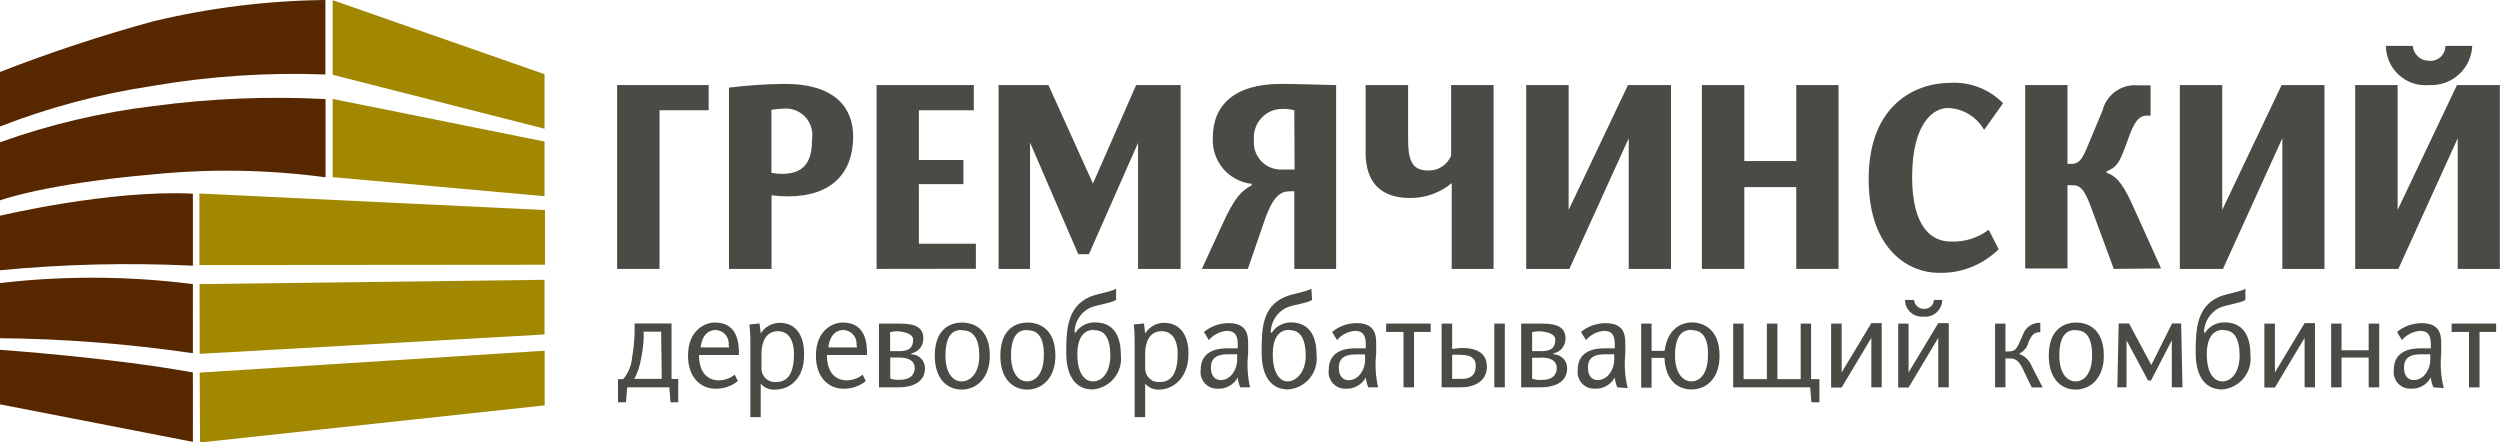 <svg width="226" height="40" viewBox="0 0 226 40" fill="none" xmlns="http://www.w3.org/2000/svg">
<path d="M30.073 6.761L49.227 11.637V6.707L30.073 0.014V6.761Z" fill="#A28800"/>
<path d="M30.073 16.014L49.227 17.738V12.795L30.073 8.943V16.014Z" fill="#A28800"/>
<path d="M18.027 23.96L49.267 23.933V18.99L18.027 17.495V23.96Z" fill="#A28800"/>
<path d="M18.054 31.987L49.227 30.236V25.293L18.041 25.683L18.054 31.987Z" fill="#A28800"/>
<path d="M18.081 40L49.24 36.646V31.704L18.054 33.683L18.081 40Z" fill="#A28800"/>
<path d="M29.429 16.027C24.234 15.329 18.976 15.243 13.762 15.771C4.024 16.619 0 18.114 0 18.114V12.862C4.482 11.255 9.13 10.157 13.856 9.589C19.017 8.899 24.229 8.687 29.429 8.956V16.027Z" fill="#572700"/>
<path d="M29.415 6.734C24.176 6.535 18.93 6.882 13.762 7.771C9.055 8.48 4.439 9.709 0 11.434L0 6.505C4.536 4.738 9.161 3.21 13.856 1.926C18.954 0.703 24.174 0.057 29.415 0V6.734Z" fill="#572700"/>
<path d="M17.437 33.67C10.06 32.323 0 31.623 0 31.623V36.552L17.437 39.946V33.67Z" fill="#572700"/>
<path d="M17.437 25.684C11.65 24.944 5.795 24.913 0 25.589L0 30.573C5.805 30.63 11.599 31.08 17.343 31.919H17.437V25.684Z" fill="#572700"/>
<path d="M17.437 17.508C9.926 17.131 0 19.502 0 19.502V24.431C5.764 23.878 11.56 23.738 17.343 24.014H17.437V17.508Z" fill="#572700"/>
<path d="M59.622 9.967V24.31H55.786V7.69H64.062V9.967H59.622Z" fill="#494B44"/>
<path d="M71.251 17.751C70.749 17.751 70.247 17.719 69.749 17.657V24.31H65.899V7.919C67.569 7.715 69.248 7.603 70.929 7.583C75.597 7.583 77.126 9.832 77.126 12.35C77.126 15.623 75.181 17.751 71.251 17.751ZM70.728 9.832C70.394 9.829 70.061 9.865 69.736 9.939V15.623C70.063 15.685 70.395 15.717 70.728 15.717C73.035 15.717 73.411 14.155 73.411 12.566C73.466 12.197 73.436 11.821 73.321 11.467C73.207 11.113 73.011 10.79 72.751 10.525C72.491 10.259 72.172 10.059 71.821 9.938C71.47 9.818 71.096 9.781 70.728 9.832Z" fill="#494B44"/>
<path d="M79.246 24.31V7.69H88.031V9.967H83.068V14.465H87.092V16.647H83.068V22.034H88.219V24.297L79.246 24.31Z" fill="#494B44"/>
<path d="M102.879 24.31V12.916L98.44 22.977H97.474L93.115 12.889V24.31H90.271V7.69H94.778L98.802 16.593L102.705 7.69H106.729V24.31H102.879Z" fill="#494B44"/>
<path d="M117.004 24.31V17.293H116.695C115.958 17.293 115.193 17.428 114.348 19.838L112.806 24.31H108.647L110.472 20.35C111.625 17.818 112.229 17.239 113.154 16.754V16.62C112.146 16.511 111.219 16.016 110.565 15.239C109.91 14.461 109.579 13.46 109.64 12.444C109.64 9.522 111.558 7.583 115.824 7.583C116.816 7.583 120.786 7.69 120.786 7.69V24.31H117.004ZM117.004 9.966C116.632 9.872 116.248 9.831 115.864 9.845C115.513 9.851 115.167 9.93 114.848 10.075C114.529 10.221 114.243 10.431 114.007 10.693C113.772 10.954 113.593 11.261 113.481 11.595C113.369 11.929 113.326 12.282 113.356 12.633C113.322 12.966 113.357 13.302 113.458 13.621C113.559 13.939 113.724 14.234 113.943 14.486C114.161 14.739 114.429 14.943 114.73 15.088C115.03 15.232 115.357 15.314 115.689 15.327H117.031L117.004 9.966Z" fill="#494B44"/>
<path d="M131.235 24.31V16.552C130.181 17.432 128.85 17.909 127.479 17.899C123.187 17.899 123.455 14.236 123.455 13.347V7.69H127.292V12.512C127.292 14.236 127.52 15.408 129.035 15.408C129.489 15.441 129.941 15.328 130.327 15.086C130.713 14.844 131.012 14.485 131.181 14.061V7.69H135.018V24.31H131.235Z" fill="#494B44"/>
<path d="M147.237 24.31V12.498L141.872 24.31H137.969V7.69H141.805V18.977L147.17 7.69H151.06V24.31H147.237Z" fill="#494B44"/>
<path d="M162.381 24.31V16.916H157.686V24.31H153.85V7.69H157.686V14.559H162.381V7.69H166.204V24.31H162.381Z" fill="#494B44"/>
<path d="M179.362 11.744C179.032 11.159 178.558 10.67 177.985 10.323C177.411 9.976 176.759 9.784 176.089 9.764C174.748 9.764 172.857 11.178 172.857 16.013C172.857 20.39 174.52 21.832 176.317 21.832C177.56 21.897 178.785 21.52 179.778 20.768L180.677 22.532C179.952 23.247 179.089 23.806 178.141 24.172C177.192 24.538 176.179 24.704 175.164 24.66C172.763 24.66 168.927 22.761 168.927 16.202C168.927 9.333 173.286 7.488 176.317 7.488C177.196 7.438 178.076 7.576 178.897 7.894C179.718 8.213 180.462 8.703 181.079 9.333L179.362 11.744Z" fill="#494B44"/>
<path d="M191.085 24.31L189.1 18.923C188.403 17.024 188.067 16.741 187.276 16.741H186.9V24.27H183.078V7.69H186.9V14.815H187.276C188.175 14.815 188.403 13.953 189.1 12.31L190.066 9.993C190.243 9.287 190.667 8.669 191.26 8.251C191.854 7.833 192.577 7.644 193.299 7.717H194.412V10.451H194.063C193.097 10.451 192.722 11.61 192.145 13.212C191.568 14.815 191.273 15.138 190.442 15.488V15.623C191.179 15.852 191.783 16.391 192.682 18.317L195.364 24.27L191.085 24.31Z" fill="#494B44"/>
<path d="M206.323 24.31V12.498L200.957 24.31H197.054V7.69H200.89V18.977L206.256 7.69H210.132V24.31H206.323Z" fill="#494B44"/>
<path d="M222.177 24.31V12.498L216.812 24.31H212.909V7.69H216.745V18.976L222.11 7.69H225.987V24.31H222.177ZM219.589 7.69C219.096 7.737 218.599 7.68 218.129 7.524C217.66 7.367 217.228 7.114 216.861 6.781C216.494 6.448 216.2 6.042 215.997 5.589C215.795 5.135 215.689 4.645 215.685 4.148H218.113C218.144 4.518 218.313 4.863 218.587 5.113C218.86 5.363 219.218 5.499 219.589 5.495C219.776 5.514 219.965 5.493 220.143 5.434C220.322 5.374 220.486 5.278 220.625 5.151C220.764 5.024 220.875 4.869 220.951 4.696C221.026 4.524 221.065 4.337 221.064 4.148H223.492C223.469 4.639 223.351 5.12 223.142 5.564C222.933 6.009 222.639 6.407 222.276 6.736C221.913 7.066 221.488 7.32 221.027 7.483C220.566 7.647 220.077 7.717 219.589 7.69Z" fill="#494B44"/>
<path d="M60.614 36.364L60.507 35.017H56.698L56.59 36.364H55.866V34.276H56.336C56.799 33.725 57.081 33.042 57.141 32.323C57.277 31.558 57.353 30.784 57.368 30.007V29.239H60.708V34.263H61.312V36.364H60.614ZM59.77 29.98H58.187V30.667C58.151 31.274 58.07 31.877 57.945 32.472C57.842 33.093 57.638 33.694 57.342 34.249H59.823L59.77 29.98Z" fill="#494B44"/>
<path d="M63.19 32.094C63.19 33.858 64.129 34.384 64.987 34.384C65.509 34.378 66.014 34.198 66.422 33.872L66.704 34.451C66.122 34.916 65.395 35.159 64.652 35.138C63.431 35.138 62.197 34.209 62.197 32.162C62.197 29.845 63.726 29.158 64.612 29.158C66.114 29.158 66.798 30.128 66.798 31.852V32.094H63.19ZM65.873 31.178C65.889 31.01 65.871 30.84 65.819 30.678C65.767 30.517 65.682 30.369 65.57 30.242C65.457 30.116 65.32 30.014 65.167 29.943C65.014 29.872 64.847 29.834 64.679 29.832C64.357 29.832 63.498 29.98 63.337 31.407H65.913L65.873 31.178Z" fill="#494B44"/>
<path d="M70.111 35.219C69.861 35.244 69.608 35.209 69.374 35.115C69.141 35.021 68.933 34.872 68.77 34.68V37.71H67.831V30.68C67.828 30.23 67.801 29.78 67.751 29.333L68.663 29.239L68.77 30.141C68.952 29.843 69.209 29.598 69.515 29.43C69.821 29.262 70.165 29.178 70.514 29.185C71.734 29.185 72.687 30.06 72.687 31.973C72.754 34.249 71.332 35.219 70.111 35.219ZM70.326 29.939C69.186 29.939 68.837 31.017 68.837 31.986V33.333C68.838 33.503 68.874 33.671 68.944 33.826C69.014 33.981 69.115 34.12 69.242 34.233C69.368 34.346 69.517 34.431 69.678 34.482C69.84 34.534 70.01 34.551 70.178 34.532C71.104 34.532 71.775 33.926 71.775 31.973C71.761 30.491 71.09 29.939 70.326 29.939Z" fill="#494B44"/>
<path d="M74.752 32.094C74.752 33.858 75.691 34.384 76.549 34.384C77.071 34.378 77.576 34.198 77.984 33.872L78.266 34.451C77.684 34.916 76.957 35.159 76.214 35.138C74.993 35.138 73.759 34.209 73.759 32.162C73.759 29.845 75.288 29.158 76.174 29.158C77.676 29.158 78.373 30.128 78.373 31.852V32.094H74.752ZM77.434 31.178C77.449 31.009 77.429 30.839 77.376 30.677C77.322 30.516 77.236 30.368 77.122 30.242C77.009 30.115 76.871 30.014 76.717 29.943C76.563 29.873 76.397 29.835 76.227 29.832C75.905 29.832 75.047 29.98 74.886 31.407H77.475L77.434 31.178Z" fill="#494B44"/>
<path d="M81.204 35.017H79.46V29.252H81.056C82.102 29.252 83.471 29.252 83.471 30.599C83.477 30.914 83.373 31.222 83.177 31.468C82.981 31.714 82.705 31.883 82.397 31.946V32.027C82.726 32.034 83.038 32.171 83.267 32.408C83.496 32.645 83.622 32.963 83.618 33.293C83.618 34.626 82.357 35.017 81.204 35.017ZM81.204 29.939C80.956 29.943 80.709 29.97 80.466 30.02V31.744H81.338C82.317 31.744 82.545 31.3 82.545 30.694C82.545 30.087 81.432 29.953 81.15 29.953L81.204 29.939ZM81.284 32.323H80.479V34.222C80.759 34.32 81.056 34.357 81.351 34.33C82.558 34.33 82.693 33.603 82.693 33.239C82.639 32.539 82.049 32.323 81.284 32.323Z" fill="#494B44"/>
<path d="M86.931 35.219C85.59 35.219 84.503 34.209 84.503 32.162C84.503 29.562 86.1 29.158 86.972 29.158C87.843 29.158 89.48 29.576 89.48 32.162C89.48 34.209 88.246 35.219 86.931 35.219ZM86.931 29.832C86.395 29.832 85.469 29.993 85.469 32.135C85.469 33.71 86.126 34.478 86.931 34.478C87.736 34.478 88.527 33.737 88.527 32.162C88.527 30.02 87.495 29.858 86.972 29.858L86.931 29.832Z" fill="#494B44"/>
<path d="M92.86 35.219C91.519 35.219 90.432 34.209 90.432 32.162C90.432 29.562 92.028 29.158 92.9 29.158C93.772 29.158 95.408 29.576 95.408 32.162C95.408 34.209 94.174 35.219 92.86 35.219ZM92.86 29.832C92.323 29.832 91.398 29.993 91.398 32.135C91.398 33.71 92.055 34.478 92.86 34.478C93.665 34.478 94.362 33.71 94.362 32.135C94.402 30.02 93.423 29.858 92.9 29.858L92.86 29.832Z" fill="#494B44"/>
<path d="M98.762 35.206C97.421 35.206 96.388 34.249 96.388 31.879C96.388 29.845 96.468 27.731 98.507 26.842C99.178 26.546 100.452 26.384 100.895 26.101V27.111C100.398 27.434 99.164 27.529 98.48 27.852C98.076 28.06 97.736 28.377 97.5 28.767C97.263 29.156 97.138 29.604 97.139 30.061H97.233C97.426 29.77 97.69 29.533 98 29.373C98.31 29.212 98.655 29.134 99.003 29.145C99.848 29.145 101.324 29.468 101.324 32.067C101.372 32.444 101.343 32.827 101.239 33.192C101.135 33.558 100.957 33.898 100.717 34.192C100.477 34.486 100.18 34.727 99.844 34.901C99.508 35.076 99.139 35.179 98.762 35.206ZM98.909 29.818C98.534 29.818 97.394 29.886 97.394 32.041C97.394 33.711 98.024 34.478 98.816 34.478C99.607 34.478 100.371 33.711 100.371 32.135C100.371 30.02 99.433 29.845 98.909 29.845V29.818Z" fill="#494B44"/>
<path d="M104.798 35.219C104.558 35.233 104.319 35.193 104.098 35.099C103.877 35.006 103.68 34.862 103.524 34.68V37.71H102.571V30.68C102.575 30.23 102.548 29.78 102.491 29.333L103.416 29.239L103.524 30.141C103.706 29.843 103.963 29.598 104.269 29.43C104.575 29.262 104.919 29.178 105.267 29.185C106.474 29.185 107.44 30.06 107.44 31.973C107.44 34.249 105.965 35.219 104.798 35.219ZM105.012 29.939C103.859 29.939 103.524 31.017 103.524 31.986V33.333C103.524 33.503 103.561 33.671 103.631 33.826C103.7 33.981 103.802 34.12 103.928 34.233C104.055 34.346 104.203 34.431 104.365 34.482C104.526 34.534 104.697 34.551 104.865 34.532C105.777 34.532 106.461 33.926 106.461 31.973C106.448 30.491 105.79 29.939 105.012 29.939Z" fill="#494B44"/>
<path d="M112.121 35.017C112 34.734 111.923 34.434 111.893 34.128C111.711 34.457 111.438 34.727 111.108 34.906C110.777 35.084 110.403 35.165 110.029 35.138C109.818 35.139 109.609 35.096 109.416 35.01C109.223 34.924 109.05 34.798 108.909 34.64C108.769 34.482 108.663 34.296 108.599 34.094C108.535 33.892 108.515 33.678 108.54 33.468C108.54 31.744 109.962 31.515 110.834 31.488H111.893V31.098C111.893 30.074 111.397 29.912 110.914 29.912C110.6 29.935 110.293 30.021 110.012 30.165C109.731 30.308 109.482 30.506 109.278 30.747L108.835 30.007C109.468 29.49 110.259 29.209 111.075 29.212C112.832 29.212 112.832 30.424 112.832 31.151V31.959C112.716 32.981 112.775 34.015 113.007 35.017H112.121ZM111.84 32.027H111.021C110.311 32.027 109.466 32.161 109.466 33.225C109.466 33.98 109.828 34.357 110.351 34.357C111.343 34.357 111.84 33.266 111.84 32.579V32.027Z" fill="#494B44"/>
<path d="M116.427 35.206C115.086 35.206 114.053 34.249 114.053 31.879C114.053 29.845 114.053 27.731 116.159 26.842C116.829 26.546 118.104 26.384 118.546 26.101L118.613 27.111C118.13 27.434 116.883 27.529 116.212 27.852C115.812 28.065 115.476 28.383 115.239 28.771C115.003 29.16 114.876 29.605 114.871 30.061H114.978C115.167 29.777 115.422 29.546 115.722 29.386C116.021 29.226 116.356 29.143 116.695 29.145C117.527 29.145 119.016 29.468 119.016 32.067C119.062 32.446 119.031 32.83 118.924 33.197C118.818 33.563 118.638 33.903 118.395 34.197C118.153 34.491 117.853 34.732 117.515 34.905C117.176 35.079 116.806 35.181 116.427 35.206ZM116.561 29.818C116.185 29.818 115.059 29.886 115.059 32.041C115.059 33.711 115.689 34.478 116.4 34.478C117.111 34.478 118.036 33.737 118.036 32.162C118.036 30.02 117.084 29.845 116.561 29.845V29.818Z" fill="#494B44"/>
<path d="M123.697 35.017C123.576 34.734 123.499 34.434 123.469 34.128C123.286 34.457 123.014 34.727 122.683 34.906C122.353 35.085 121.979 35.165 121.605 35.138C121.393 35.139 121.184 35.096 120.991 35.01C120.798 34.924 120.626 34.798 120.485 34.64C120.344 34.482 120.238 34.296 120.175 34.094C120.111 33.892 120.091 33.678 120.116 33.468C120.116 31.744 121.538 31.515 122.423 31.488H123.469V31.098C123.469 30.074 122.973 29.912 122.503 29.912C122.188 29.933 121.881 30.017 121.599 30.16C121.318 30.304 121.069 30.504 120.867 30.747L120.424 30.007C121.051 29.488 121.839 29.206 122.651 29.212C124.408 29.212 124.408 30.424 124.408 31.151V31.959C124.292 32.981 124.351 34.015 124.582 35.017H123.697ZM123.402 32.04H122.584C121.873 32.04 121.028 32.175 121.028 33.239C121.028 33.993 121.39 34.37 121.913 34.37C122.906 34.37 123.402 33.279 123.402 32.593V32.04Z" fill="#494B44"/>
<path d="M127.828 30.007V35.017H126.876V30.007H125.307V29.252H129.331V30.007H127.828Z" fill="#494B44"/>
<path d="M132.054 35.017H130.323V29.252H131.276V31.542C131.276 31.542 131.866 31.461 132.188 31.461C133.945 31.461 134.414 32.269 134.414 33.158C134.414 34.505 133.22 35.017 132.054 35.017ZM132.054 32.067C131.785 32.067 131.276 32.067 131.276 32.067V34.249C131.276 34.249 131.732 34.249 132.134 34.249C133.221 34.249 133.408 33.643 133.408 33.05C133.408 32.323 132.872 32.081 132.054 32.081V32.067ZM135.085 35.017V29.252H136.037V35.017H135.085Z" fill="#494B44"/>
<path d="M139.256 35.017H137.513V29.252H139.109C140.155 29.252 141.523 29.252 141.523 30.599C141.529 30.916 141.423 31.225 141.224 31.471C141.026 31.718 140.747 31.886 140.437 31.946V32.027C140.601 32.029 140.762 32.063 140.913 32.127C141.064 32.192 141.2 32.286 141.315 32.403C141.43 32.521 141.52 32.66 141.581 32.812C141.642 32.965 141.673 33.128 141.671 33.293C141.671 34.626 140.41 35.017 139.256 35.017ZM139.256 29.939C139.004 29.944 138.753 29.971 138.505 30.02V31.744H139.391C140.37 31.744 140.598 31.3 140.598 30.694C140.598 30.087 139.498 29.953 139.203 29.953L139.256 29.939ZM139.391 32.337H138.505V34.236C138.79 34.332 139.091 34.368 139.391 34.343C140.598 34.343 140.732 33.616 140.732 33.252C140.692 32.539 140.088 32.323 139.337 32.323L139.391 32.337Z" fill="#494B44"/>
<path d="M146.204 35.017C146.083 34.734 146.006 34.434 145.976 34.128C145.794 34.457 145.521 34.727 145.191 34.906C144.86 35.084 144.486 35.165 144.112 35.138C143.901 35.139 143.692 35.096 143.499 35.01C143.306 34.924 143.133 34.798 142.992 34.64C142.852 34.482 142.746 34.296 142.682 34.094C142.618 33.892 142.598 33.678 142.623 33.468C142.623 31.744 144.045 31.515 144.93 31.488H145.976V31.098C145.976 30.074 145.48 29.912 145.011 29.912C144.696 29.932 144.388 30.017 144.107 30.16C143.825 30.304 143.576 30.504 143.374 30.747L142.918 30.007C143.551 29.49 144.342 29.209 145.158 29.212C146.929 29.212 146.929 30.424 146.929 31.151V31.959C146.82 33.006 146.893 34.063 147.143 35.084L146.204 35.017ZM145.923 32.027H145.104C144.394 32.027 143.549 32.161 143.549 33.225C143.549 33.98 143.911 34.357 144.434 34.357C145.426 34.357 145.923 33.266 145.923 32.579V32.027Z" fill="#494B44"/>
<path d="M152.911 35.206C151.57 35.206 150.537 34.263 150.47 32.35H149.303V35.044H148.364V29.253H149.303V31.717H150.484C150.752 29.59 152.133 29.145 152.952 29.145C153.77 29.145 155.446 29.576 155.446 32.162C155.46 34.209 154.253 35.206 152.911 35.206ZM152.911 29.818C152.375 29.818 151.422 29.994 151.422 32.135C151.422 33.711 152.107 34.478 152.911 34.478C153.716 34.478 154.4 33.711 154.4 32.135C154.454 30.02 153.475 29.845 152.911 29.845V29.818Z" fill="#494B44"/>
<path d="M163.749 36.364L163.642 35.017H156.68V29.252H157.619V34.276H159.725V29.252H160.677V34.276H162.783V29.252H163.722V34.276H164.473V36.364H163.749Z" fill="#494B44"/>
<path d="M169.168 35.017V30.545L166.486 35.03H165.533V29.252H166.486V33.67L169.168 29.212H170.107V35.017H169.168Z" fill="#494B44"/>
<path d="M175.217 35.017V30.546L172.535 35.031H171.596V29.253H172.535V33.67L175.217 29.212H176.17V35.017H175.217ZM173.876 28.62C173.666 28.64 173.454 28.617 173.254 28.55C173.053 28.484 172.869 28.377 172.712 28.235C172.556 28.093 172.431 27.919 172.345 27.726C172.258 27.532 172.214 27.323 172.213 27.111H173.031C173.048 27.336 173.151 27.546 173.319 27.697C173.486 27.847 173.705 27.927 173.93 27.919C174.042 27.927 174.154 27.912 174.26 27.875C174.366 27.838 174.464 27.78 174.548 27.705C174.632 27.63 174.699 27.538 174.748 27.436C174.796 27.334 174.823 27.224 174.828 27.111H175.579C175.576 27.322 175.53 27.529 175.445 27.722C175.359 27.914 175.235 28.086 175.081 28.229C174.926 28.371 174.745 28.48 174.547 28.55C174.349 28.62 174.139 28.648 173.93 28.633L173.876 28.62Z" fill="#494B44"/>
<path d="M183.668 35.017L182.849 33.32C182.474 32.565 182.179 32.404 181.682 32.404H181.293V35.017H180.354V29.252H181.293V31.771H181.562C182.152 31.771 182.299 31.555 182.621 30.828L182.89 30.209C183.006 29.894 183.22 29.625 183.5 29.44C183.78 29.256 184.111 29.167 184.446 29.185V30.033C184.11 30.033 183.721 30.033 183.359 30.99C183.305 31.198 183.206 31.391 183.069 31.556C182.932 31.721 182.761 31.854 182.568 31.946V32.013C182.808 32.102 183.028 32.24 183.213 32.419C183.397 32.597 183.543 32.812 183.641 33.05L184.66 35.03L183.668 35.017Z" fill="#494B44"/>
<path d="M187.638 35.219C186.297 35.219 185.21 34.209 185.21 32.162C185.21 29.562 186.82 29.158 187.692 29.158C188.564 29.158 190.187 29.576 190.187 32.162C190.187 34.209 188.953 35.219 187.638 35.219ZM187.638 29.832C187.102 29.832 186.163 29.993 186.163 32.135C186.163 33.71 186.833 34.478 187.638 34.478C188.443 34.478 189.127 33.71 189.127 32.135C189.127 30.02 188.202 29.858 187.692 29.858L187.638 29.832Z" fill="#494B44"/>
<path d="M196.33 35.017V30.761L194.452 34.398H194.184L192.239 30.761V35.017H191.407L191.528 29.239H192.467L194.479 32.997L196.357 29.239H197.175L197.296 35.017H196.33Z" fill="#494B44"/>
<path d="M200.863 35.206C199.522 35.206 198.489 34.249 198.489 31.879C198.489 29.845 198.556 27.731 200.595 26.842C201.266 26.546 202.54 26.384 202.983 26.101V27.111C202.5 27.434 201.252 27.529 200.582 27.852C200.181 28.065 199.845 28.383 199.609 28.771C199.373 29.16 199.246 29.605 199.24 30.061H199.348C199.541 29.77 199.805 29.533 200.115 29.373C200.425 29.212 200.77 29.134 201.118 29.145C201.95 29.145 203.439 29.468 203.439 32.067C203.485 32.445 203.455 32.828 203.349 33.194C203.243 33.559 203.064 33.899 202.823 34.192C202.582 34.486 202.284 34.727 201.947 34.901C201.61 35.076 201.241 35.179 200.863 35.206ZM200.998 29.818C200.622 29.818 199.495 29.886 199.495 32.041C199.495 33.711 200.126 34.478 200.904 34.478C201.682 34.478 202.46 33.711 202.46 32.135C202.46 30.02 201.521 29.845 200.998 29.845V29.818Z" fill="#494B44"/>
<path d="M208.335 35.017V30.545L205.652 35.03H204.7V29.252H205.652V33.67L208.335 29.212H209.274V35.017H208.335Z" fill="#494B44"/>
<path d="M214.129 35.017V32.323H211.675V35.017H210.736V29.252H211.675V31.663H214.129V29.252H215.082V35.017H214.129Z" fill="#494B44"/>
<path d="M219.977 35.017C219.856 34.734 219.779 34.434 219.749 34.128C219.566 34.457 219.294 34.727 218.964 34.906C218.633 35.084 218.259 35.165 217.885 35.138C217.674 35.139 217.465 35.096 217.272 35.01C217.079 34.924 216.906 34.798 216.765 34.64C216.624 34.482 216.519 34.296 216.455 34.094C216.391 33.892 216.371 33.678 216.396 33.468C216.396 31.744 217.818 31.515 218.69 31.488H219.749V31.098C219.749 30.074 219.253 29.912 218.77 29.912C218.456 29.935 218.149 30.021 217.868 30.165C217.587 30.308 217.338 30.506 217.134 30.747L216.691 30.007C217.324 29.49 218.115 29.209 218.931 29.212C220.688 29.212 220.688 30.424 220.688 31.151V31.959C220.582 33.006 220.659 34.064 220.916 35.084L219.977 35.017ZM219.696 32.027H218.877C218.167 32.027 217.322 32.161 217.322 33.225C217.322 33.98 217.684 34.357 218.207 34.357C219.199 34.357 219.696 33.266 219.696 32.579V32.027Z" fill="#494B44"/>
<path d="M224.149 30.007V35.017H223.197V30.007H221.627V29.252H225.651V30.007H224.149Z" fill="#494B44"/>
</svg>
